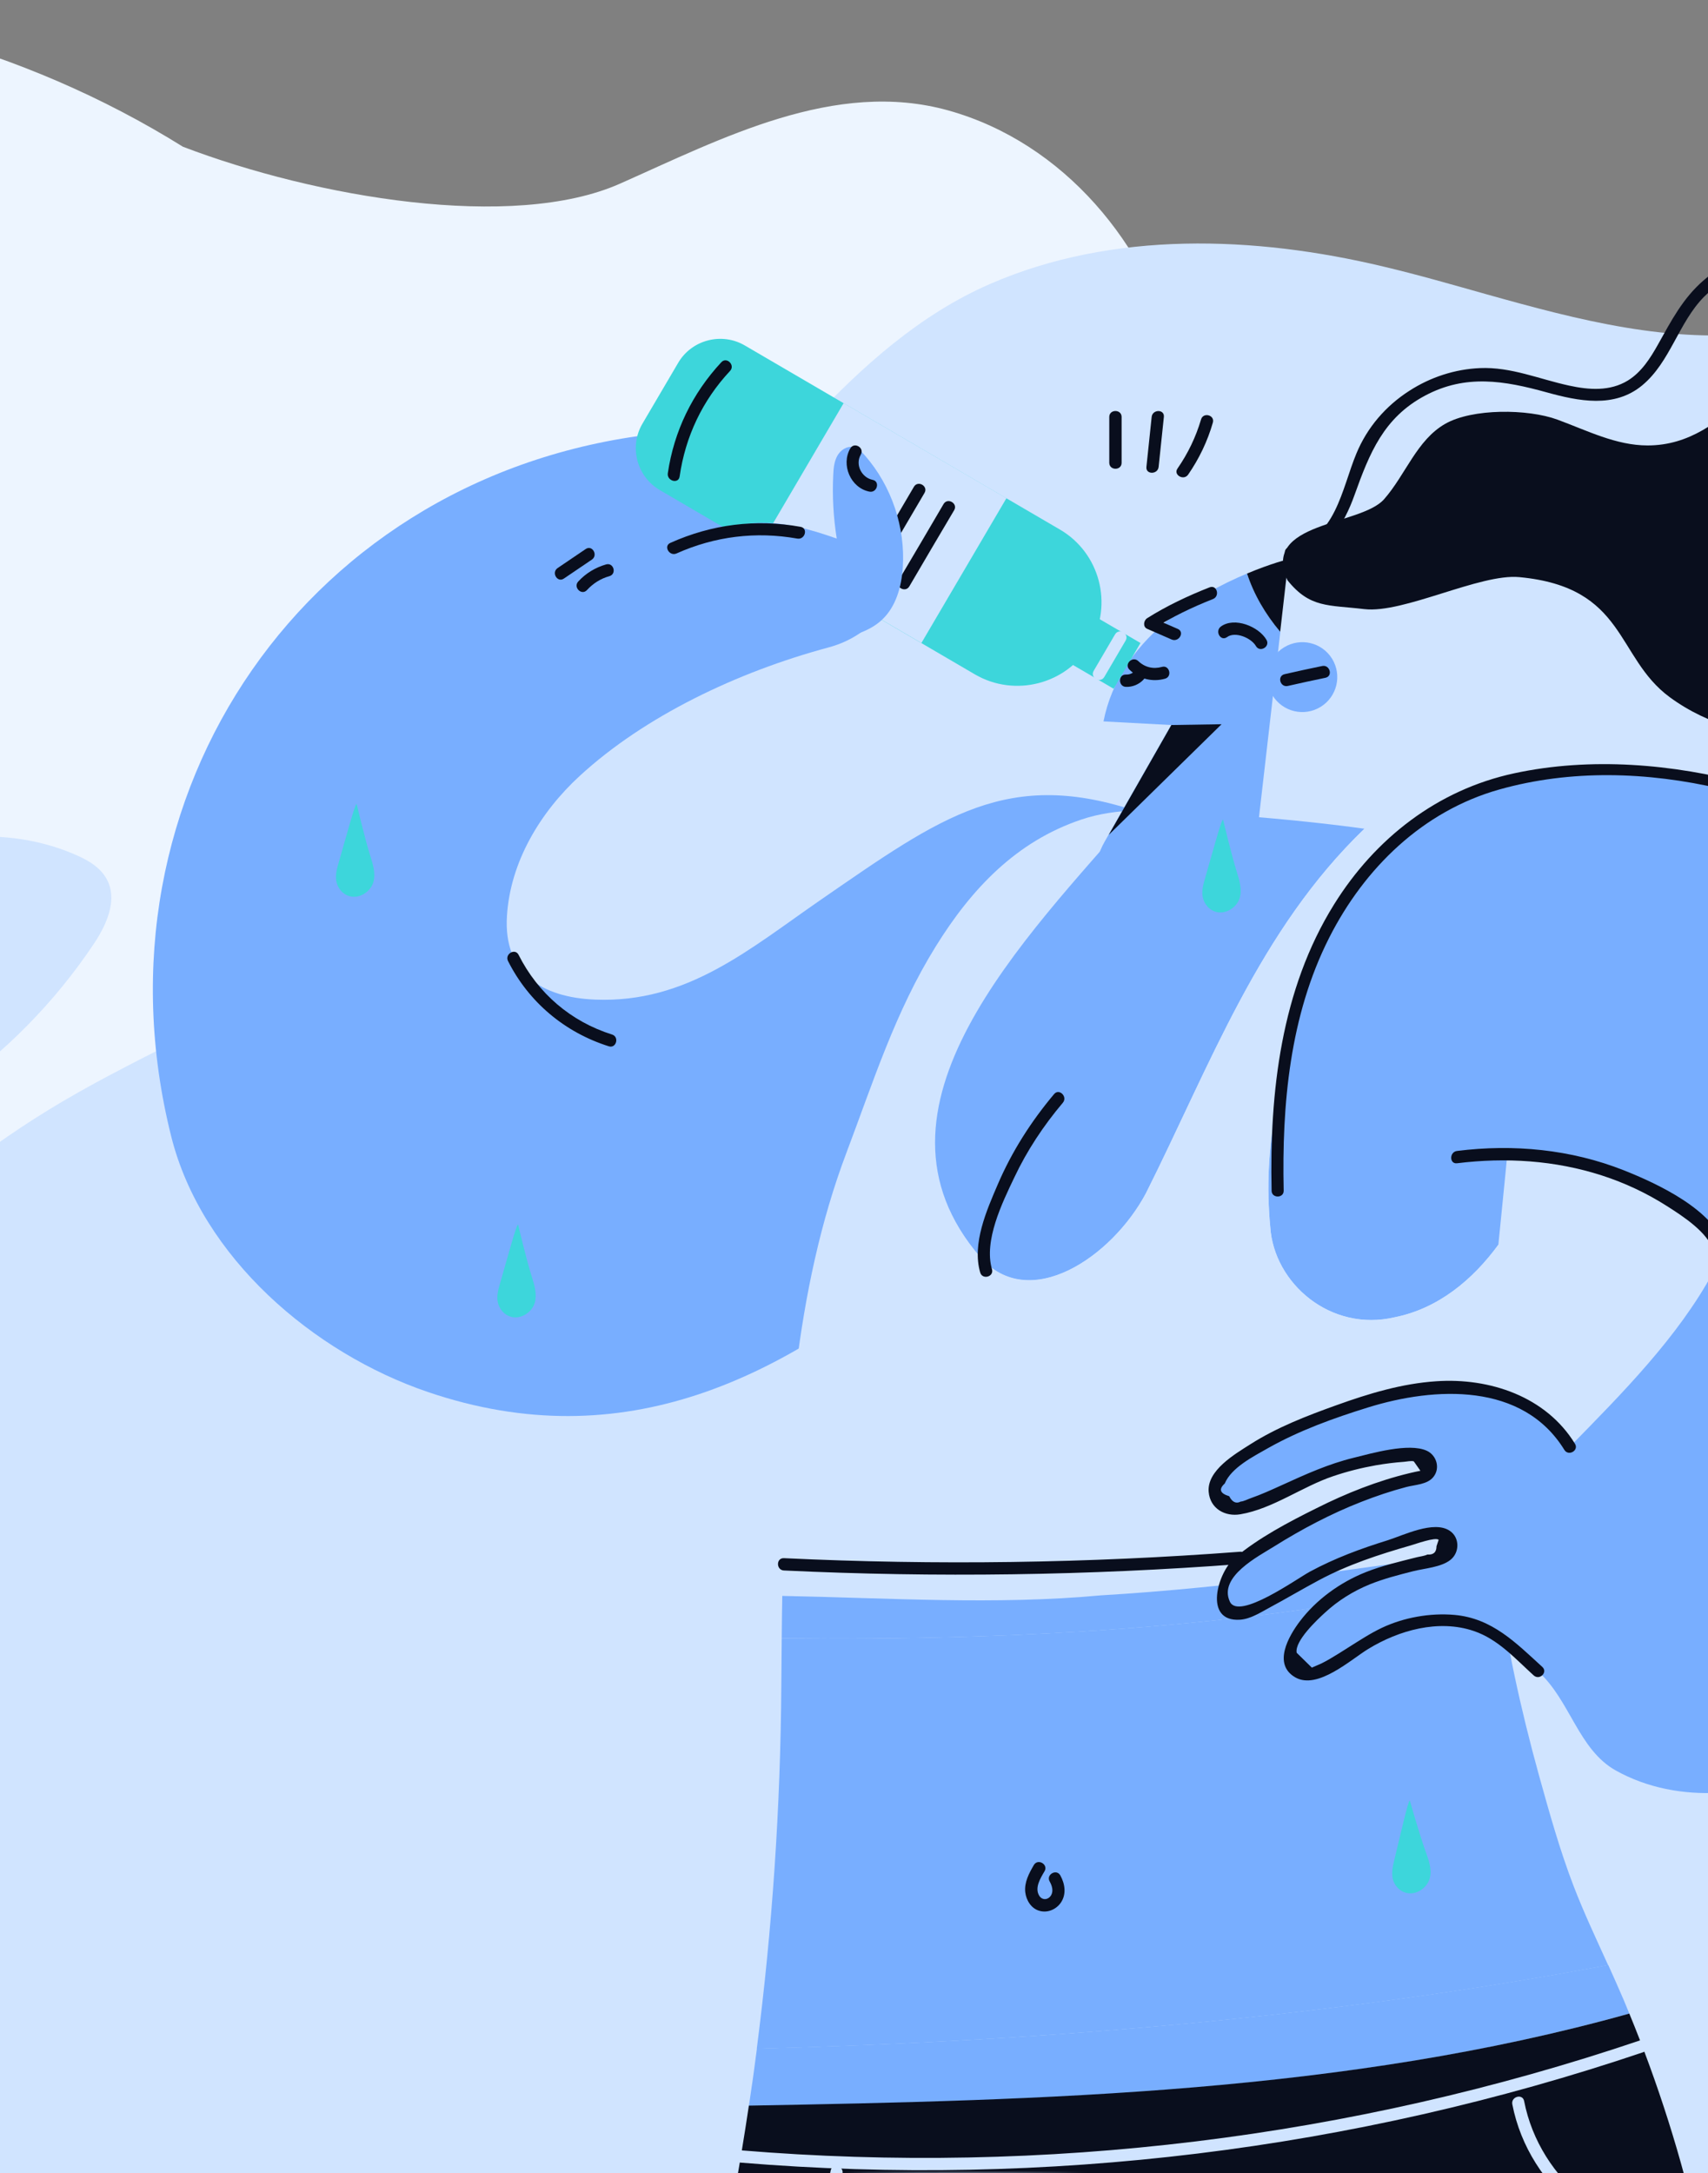 <svg width="375" height="477" viewBox="0 0 375 477" fill="none" xmlns="http://www.w3.org/2000/svg">
<rect x="0" y="0" width="375" height="477" fill="#808080" stroke="none"/>
<path d="M-229.585 264.394C-225.653 240.399 -222.538 218.217 -232.671 195.854C-243.318 172.372 -247.552 148.286 -244.497 124.835C-234.576 48.316 -154.572 1.746 -78.743 0.054C-36.971 -0.883 5.193 10.389 40.159 32.209C69.378 43.36 112.571 50.734 136.073 40.338C158.426 30.426 183.319 17.28 208.273 24.261C233.59 31.363 252.01 53.666 258.332 78.597C261.931 92.741 261.841 107.579 264.623 121.934C270.37 151.701 288.882 178.779 314.592 194.977C321.942 199.601 329.806 203.379 337.217 207.912C344.234 212.203 361.203 227.676 376.024 242.121C381.075 246.262 385.915 250.734 390.452 255.57C415.254 281.983 428.593 317.824 426.779 353.062C421.455 455.207 324.059 517.069 227.601 497.426C106.188 472.7 56.722 551.602 -13.113 551.602C-82.947 551.602 -123.418 508.124 -180.918 497.637C-212.586 491.865 -242.41 475.637 -259.107 448.71C-298.337 385.307 -239.748 326.377 -229.585 264.394Z" fill="#EDF5FF"/>
<path d="M326.528 64.644C318.899 62.5 311.298 60.297 303.698 58.505C275.565 51.778 244.338 50.573 217.324 62.353C202.065 68.992 189.339 80.36 177.967 92.521C141.645 131.297 115.574 180.765 71.444 210.258C53.18 222.478 32.588 230.674 13.646 241.836C-19.112 261.165 -46.863 289.865 -62.358 324.704C-77.853 359.573 -80.475 400.61 -66.718 436.184C-60.296 452.781 -50.191 468.32 -35.904 478.807C-20.202 490.323 -0.583 495.023 18.713 497.343C45.344 500.545 72.475 499.664 98.87 494.729C118.843 490.998 138.316 484.976 158.318 481.392C270.056 461.417 387.214 518.905 496.535 488.296C515.743 482.92 534.802 474.489 548.353 459.772C571.655 434.539 574.101 395.088 562.788 362.569C553.921 337.042 540.9 313.542 522.783 293.39C502.368 270.654 498.156 234.933 504.283 205.499C510.293 176.564 526.613 148.276 518.217 117.96C511 91.904 480.657 66.26 453.614 64.204C431.166 62.5 409.661 70.196 387.626 72.957C366.799 75.572 346.56 70.255 326.528 64.644Z" fill="#D0E4FF"/>
<path d="M-60.62 260.46C-58.381 260.343 -56.113 259.99 -54.021 259.461C-23.708 251.618 3.306 233.171 20.686 207.056C23.573 202.708 26.372 196.569 22.66 191.81C21.128 189.842 18.83 188.608 16.533 187.609C-0.377 180.265 -20.291 183.673 -35.845 192.75C-51.517 201.886 -63.448 216.368 -72.757 231.937C-75.703 236.931 -78.531 242.453 -77.912 248.211C-76.852 257.905 -68.751 260.842 -60.62 260.46Z" fill="#D0E4FF"/>
<mask id="mask0_1666_11604" style="mask-type:luminance" maskUnits="userSpaceOnUse" x="-76" y="15" width="649" height="485">
<path d="M13.646 241.807C-19.112 261.136 -46.862 289.836 -62.358 324.675C-77.853 359.544 -80.475 400.581 -66.718 436.155C-60.295 452.752 -50.191 468.291 -35.904 478.778C-20.202 490.293 -0.582 494.994 18.713 497.314C45.344 500.516 72.475 499.635 98.871 494.7C118.844 490.969 138.316 484.947 158.319 481.363C270.056 461.388 387.214 518.876 496.536 488.267C515.743 482.891 534.803 474.46 548.354 459.743C571.656 434.51 574.101 395.059 562.789 362.54C553.921 337.013 540.901 313.512 522.784 293.361L572.481 59.357L409.043 15L53.916 53.452L13.646 241.807Z" fill="white"/>
</mask>
<g mask="url(#mask0_1666_11604)">
<path d="M250.141 178.27C221.301 168.429 206.748 179.21 180.294 197.452C164.534 208.321 150.894 220.247 130.656 219.425C118.99 218.955 110.506 213.667 111.302 201.065C112.038 189.197 118.607 178.27 127.327 170.28C141.526 157.237 161.824 147.514 181.944 142.109C200.709 137.056 204.244 111.94 187.512 102.099C187.394 102.041 187.276 101.952 187.129 101.894C174.668 94.755 159.644 93.61 145.385 95.079C67.85 103.039 18.742 174.275 37.596 249.476C44.283 276.09 68.881 297.034 93.921 305.553C136.96 320.211 172.252 302.557 204.156 275.15L250.141 178.27Z" fill="#78AEFF"/>
<path d="M299.573 181.914C299.573 181.885 299.573 181.885 299.573 181.914C286.876 180.151 271.823 178.918 260.481 178.213C256.799 177.978 253.058 177.801 249.375 177.948C225.013 206.178 187.158 243.485 215.173 275.974C225.926 288.341 244.131 275.974 251.585 261.962C265.666 233.879 276.418 204.18 299.573 181.914Z" fill="#78AEFF"/>
<path d="M278.892 269.362C279.717 281.729 292.119 292.451 306.2 289.161C315.774 287.252 323.345 280.936 328.972 273.24C330.386 258.846 332.006 244.422 332.625 230.087C333.302 214.107 336.513 195.189 322.432 187.463C319.692 185.965 316.746 185.025 313.712 184.32C303.932 194.69 295.801 206.675 288.819 219.865C280.541 234.699 277.242 252.031 278.892 269.362Z" fill="#78AEFF"/>
<path d="M306.202 289.161C292.15 292.451 279.718 281.729 278.893 269.362C277.244 252.03 280.543 234.699 288.821 219.864C295.773 206.675 303.904 194.689 313.714 184.32C311.975 183.909 310.208 183.586 308.44 183.262C305.701 182.763 302.725 182.322 299.603 181.882C276.448 204.148 265.696 233.847 251.614 261.9C244.161 275.912 225.956 288.309 215.203 275.912C187.188 243.453 225.013 206.116 249.405 177.887C245.31 178.063 241.274 178.592 237.386 179.914C223.157 184.702 213.318 195.042 205.423 207.791C196.556 222.097 191.783 237.313 185.833 253.058C174.491 283.051 172.341 317.39 171.81 350.261C195.024 350.702 218.679 352.318 241.716 350.144C270.939 348.411 299.456 344.151 328.031 340.009C327.559 335.985 327.176 331.931 326.911 327.848C325.703 309.753 327.206 291.452 329.032 273.151C323.347 280.935 315.746 287.251 306.202 289.161Z" fill="#D0E4FF"/>
<path d="M241.658 350.205C218.621 352.349 194.936 350.763 171.752 350.322C171.693 353.436 171.664 356.55 171.634 359.634C224.277 360.192 277.716 357.255 328.65 345.534C328.414 343.713 328.179 341.892 327.972 340.07C299.427 344.212 270.881 348.472 241.658 350.205Z" fill="#78AEFF"/>
<path d="M345.469 413.948C342.435 406.046 340.166 397.88 337.898 389.743C333.862 375.144 330.651 360.456 328.648 345.533C277.684 357.254 224.275 360.162 171.632 359.633C171.603 363.1 171.573 366.566 171.544 369.974C171.367 396.646 169.57 423.29 166.153 449.728C229.106 448.053 291.618 442.913 353.069 431.368C350.447 425.581 347.737 419.853 345.469 413.948Z" fill="#78AEFF"/>
<path d="M356.487 439.005C355.397 436.449 354.248 433.894 353.099 431.338C291.619 442.882 229.136 448.052 166.183 449.697C165.653 453.898 165.063 458.099 164.415 462.299C229.225 461.124 295.537 459.479 357.724 442.001C357.312 441.002 356.899 440.004 356.487 439.005Z" fill="#78AEFF"/>
<path d="M357.725 442.002C295.537 459.422 229.225 461.037 164.416 462.212C160.38 489.296 154.635 516.145 147.212 542.524H378.582C379.289 508.449 369.98 471.73 357.725 442.002Z" fill="#090E1D"/>
<path d="M280.511 261.344C279.657 228.796 287.994 189.345 321.135 174.745C330.12 170.78 340.048 169.399 349.857 169.194C394.34 168.371 438.057 193.34 461.064 231.293C466.043 239.518 470.138 248.36 472.229 257.76C474.527 268.189 474.262 279.087 472.436 289.633C470.462 300.971 466.691 311.987 461.271 322.18C454.642 334.665 445.657 345.739 436.319 356.373C425.861 368.3 414.637 380.021 400.497 387.217C386.357 394.414 368.652 396.383 354.777 388.657C346.499 384.045 344.731 373.176 337.661 366.86C330.591 360.545 325.112 352.496 307.761 357.078C301.015 358.87 294.828 364.951 288.318 367.36C285.225 368.505 282.22 365.538 283.339 362.454C285.578 356.197 291.234 351.027 297.303 347.825C303.253 344.682 310.294 343.742 316.804 341.744C319.721 340.834 318.955 336.486 315.921 336.721C311.119 337.074 305.757 339.306 303.224 339.923C292.913 342.508 284.812 348.501 275.12 353.348C272.881 354.464 270.083 353.994 268.521 352.026C265.929 348.765 269.14 345.123 272.115 342.978C282.397 335.576 297.421 327.204 312.268 324.207C314.035 323.855 314.418 321.593 313.682 320.183C312.651 318.274 308.409 319.625 306.788 319.684C300.926 320.007 294.681 321.652 289.26 323.943C283.575 326.322 277.919 329.436 272.056 331.111C268.021 332.256 265.016 327.351 267.844 324.266C273.647 317.95 282.426 314.014 290.704 310.9C299.983 307.434 309.587 304.203 319.485 304.438C329.383 304.673 339.723 309.02 344.643 317.598C356.073 305.936 368.416 293.539 376.164 279.204C376.989 277.677 377.814 276.032 377.578 274.328C377.313 272.301 373.071 268.218 371.451 266.955C348.325 248.771 313.328 249.183 288.907 265.545L280.511 261.344Z" fill="#78AEFF"/>
<path d="M378.877 273.975C376.402 265.574 363.794 259.787 356.547 256.908C344.91 252.296 332.273 251.092 319.9 252.648C318.191 252.854 318.191 255.557 319.9 255.351C330.593 254.029 341.405 254.705 351.686 258.024C356.694 259.64 361.525 261.902 365.944 264.722C369.391 266.925 375.047 270.509 376.255 274.709C376.755 276.325 379.348 275.62 378.877 273.975Z" fill="#090E1D"/>
<path d="M338.634 365.919C332.831 360.631 327.616 355.226 319.338 354.492C314.006 354.022 308.203 355.05 303.372 357.341C300.838 358.546 298.481 360.102 296.095 361.601C294.711 362.482 293.326 363.363 291.912 364.186C291.323 364.509 290.734 364.861 290.115 365.155C289.408 365.449 288.701 365.772 288.024 366.066C286.904 364.979 285.814 363.892 284.695 362.805C284.194 360.22 289.261 355.491 290.911 353.992C293.768 351.349 297.126 349.263 300.72 347.794C303.843 346.531 307.083 345.709 310.324 344.886C312.769 344.269 316.451 344.034 318.484 342.389C320.487 340.773 320.517 337.483 318.278 336.015C314.802 333.694 308.144 337.013 304.697 338.1C298.658 339.98 293.149 342.007 287.582 345.004C284.665 346.59 271.939 355.726 270.024 351.584C267.461 346.09 276.358 341.596 279.716 339.481C285.814 335.662 292.207 332.284 298.894 329.67C302.134 328.406 305.434 327.29 308.792 326.409C310.707 325.91 313.388 325.88 314.713 324.206C316.275 322.267 315.391 319.418 313.24 318.448C309.293 316.656 301.133 319.036 297.185 320.005C291.647 321.356 286.61 323.648 281.454 325.998C279.186 327.026 276.947 328.054 274.59 328.876C273.972 329.082 273.058 329.581 272.41 329.611C271.409 330.14 270.554 329.758 269.877 328.436C267.844 327.819 267.52 326.908 268.905 325.645C270.348 322.149 275.238 319.682 278.391 317.89C285.254 314.012 292.914 311.251 300.426 308.931C315.037 304.407 334.333 303.408 343.465 318.272C344.378 319.741 346.706 318.389 345.792 316.921C339.429 306.551 327.086 302.409 315.361 303.202C307.79 303.702 300.514 305.905 293.415 308.461C286.934 310.781 280.394 313.307 274.561 317.009C271.144 319.183 264.957 322.766 265.37 327.496C265.694 331.168 268.964 332.989 272.351 332.401C279.451 331.197 285.961 326.291 292.737 324.03C295.771 323.001 298.923 322.208 302.075 321.65C304.108 321.298 306.2 321.033 308.262 320.886C308.733 320.857 309.97 320.593 310.412 320.798C310.884 321.474 311.384 322.179 311.856 322.854C311.09 323.001 310.324 323.178 309.558 323.354C302.429 325.058 295.565 327.79 289.025 331.08C282.927 334.105 276.328 337.572 271.085 341.978C267.373 345.092 264.103 356.049 272.234 355.549C274.502 355.402 276.652 354.022 278.597 352.964C282.279 350.996 285.873 348.852 289.555 346.884C295.977 343.447 302.753 341.243 309.705 339.246C310.736 338.952 315.214 337.337 315.862 338.012C315.715 338.482 315.538 338.952 315.391 339.422C315.391 340.744 314.713 341.332 313.388 341.243C312.71 341.567 311.797 341.655 311.09 341.831C307.26 342.8 303.431 343.682 299.748 345.15C294.21 347.383 289.055 351.084 285.431 355.843C282.927 359.133 279.363 365.331 284.4 368.21C289.29 371.001 296.596 364.274 300.426 361.953C307.113 357.87 315.833 355.402 323.551 358.017C328.883 359.809 332.654 364.068 336.69 367.74C337.986 368.974 339.901 367.094 338.634 365.919Z" fill="#090E1D"/>
<path d="M281.838 261.343C281.425 242.484 283.163 222.95 291.824 205.853C299.572 190.549 312.386 178.035 329.178 173.305C360.434 164.493 396.609 175.185 422.68 192.958C437.704 203.21 450.431 216.517 459.916 231.997C460.83 233.466 463.157 232.115 462.244 230.646C444.745 202.093 416.199 180.796 383.795 172.101C367.327 167.665 349.21 166.138 332.448 169.751C315.627 173.364 301.929 184.027 292.914 198.51C281.248 217.222 278.715 239.782 279.186 261.373C279.186 263.077 281.897 263.077 281.838 261.343Z" fill="#090E1D"/>
<path d="M273.798 125.898C262.957 130.422 245.841 140.292 242.277 158.358L257.153 159.151L242.542 184.737C237.18 194.137 241.953 206.064 252.322 209.148C252.499 209.207 252.676 209.266 252.852 209.295C263.016 212.291 273.444 205.476 274.622 194.989L281.103 138.677C277.833 134.799 275.27 130.452 273.798 125.898Z" fill="#78AEFF"/>
<path d="M273.797 125.899C275.27 130.452 277.804 134.8 281.073 138.677L282.9 122.727C282.929 122.727 279.1 123.667 273.797 125.899Z" fill="#090E1D"/>
<path d="M289.969 155.158C286.346 157.39 281.633 156.274 279.394 152.661C277.155 149.047 278.274 144.347 281.898 142.115C285.521 139.882 290.235 140.999 292.473 144.612C294.683 148.225 293.563 152.925 289.969 155.158Z" fill="#78AEFF"/>
<path d="M282.754 150.574C285.494 149.957 288.263 149.34 291.003 148.782C292.711 148.43 291.975 145.844 290.295 146.197C287.526 146.755 284.787 147.372 282.047 147.989C280.338 148.371 281.045 150.956 282.754 150.574Z" fill="#090E1D"/>
<path d="M257.183 159.153L243.426 183.27L268.201 158.977L257.183 159.153Z" fill="#090E1D"/>
<path d="M265.58 128.924C260.866 130.775 256.123 133.008 251.852 135.71C251.086 136.21 250.88 137.59 251.852 138.031C253.649 138.824 255.446 139.588 257.243 140.381C258.804 141.057 260.189 138.765 258.598 138.06C256.801 137.267 255.004 136.503 253.207 135.71C253.207 136.474 253.207 137.267 253.207 138.031C257.272 135.446 261.809 133.272 266.287 131.51C267.907 130.893 267.2 128.308 265.58 128.924Z" fill="#090E1D"/>
<path d="M269.409 139.849C271.206 138.527 274.741 140.055 275.743 141.817C276.597 143.316 278.924 141.964 278.07 140.466C276.391 137.529 271.029 135.355 268.054 137.529C266.67 138.557 267.995 140.877 269.409 139.849Z" fill="#090E1D"/>
<path d="M282.664 127.362C287.584 133.531 291.679 132.767 299.515 133.707C308.117 134.735 324.938 125.864 333.569 126.686C357.107 128.889 354.662 144.253 366.593 153.036C374.988 159.205 386.035 162.348 396.405 161.202C416.201 159.028 414.345 140.581 449.608 151.391C456.059 153.359 464.219 159.528 470.7 161.437C487.138 166.255 509.409 161.672 521.399 149.481C533.389 137.291 539.133 123.602 535.068 107.005C531.474 92.229 513.003 74.692 484.133 81.213C476.356 82.976 470.199 89.409 462.363 90.877C442.596 94.549 425.481 71.989 405.508 74.457C387.214 76.719 380.173 97.781 361.732 97.781C354.809 97.781 348.416 94.491 341.935 92.111C335.455 89.732 323.259 89.614 317.278 93.051C311.063 96.606 308.618 104.185 303.904 109.56C298.778 115.465 276.802 114.466 282.664 127.362Z" fill="#090E1D"/>
<path d="M226.986 409.396C225.925 411.218 224.865 413.186 225.101 415.36C225.307 417.122 226.397 418.943 228.194 419.443C229.991 419.972 231.906 419.149 232.937 417.622C234.174 415.771 233.82 413.509 232.789 411.658C231.935 410.16 229.608 411.512 230.462 413.01C230.963 413.891 231.346 415.095 230.757 416.065C230.109 417.093 228.812 417.181 228.164 416.123C227.104 414.39 228.459 412.246 229.343 410.748C230.197 409.25 227.87 407.898 226.986 409.396Z" fill="#090E1D"/>
<path d="M217.795 278.613C215.969 272.356 220.034 264.043 222.685 258.491C225.484 252.557 229.107 247.094 233.349 242.07C234.469 240.749 232.554 238.839 231.435 240.161C226.397 246.154 222.184 252.734 219.091 259.931C216.617 265.688 213.376 273.003 215.203 279.318C215.674 280.993 218.266 280.288 217.795 278.613Z" fill="#090E1D"/>
<path d="M172.105 344.739C205.482 346.326 238.947 345.856 272.265 343.329C273.974 343.212 274.003 340.509 272.265 340.627C238.947 343.153 205.482 343.623 172.105 342.037C170.367 341.978 170.397 344.651 172.105 344.739Z" fill="#090E1D"/>
<path d="M162.618 474.724C229.519 480.247 297.186 471.963 360.758 450.49C362.378 449.932 361.701 447.346 360.051 447.905C296.685 469.319 229.283 477.544 162.618 472.022C160.909 471.904 160.909 474.607 162.618 474.724Z" fill="#D0E4FF"/>
<path d="M158.701 513.002C172.369 505.57 182.061 492.41 184.978 477.135C185.302 475.431 182.709 474.726 182.385 476.43C179.587 491.059 170.484 503.543 157.345 510.681C155.814 511.504 157.169 513.825 158.701 513.002Z" fill="#D0E4FF"/>
<path d="M332.036 461.92C335.66 480.544 353.306 494.468 372.306 493.792C374.045 493.733 374.045 491.031 372.306 491.119C354.425 491.765 338.046 478.723 334.629 461.215C334.305 459.511 331.712 460.216 332.036 461.92Z" fill="#D0E4FF"/>
<path d="M141.056 92.992L148.892 79.656C151.868 74.574 158.466 72.87 163.533 75.837L232.732 116.257C241.482 121.369 244.457 132.708 239.331 141.461C234.205 150.186 222.834 153.153 214.055 148.041L144.886 107.592C139.79 104.625 138.081 98.045 141.056 92.992Z" fill="#3DD6DB"/>
<path d="M244.504 151.188L250.4 141.15L207.542 116.12L201.646 126.157L244.504 151.188Z" fill="#3DD6DB"/>
<path d="M244.811 139.26C243.249 141.933 241.688 144.577 240.127 147.25C239.243 148.748 241.57 150.099 242.454 148.601C244.015 145.928 245.577 143.284 247.138 140.611C248.022 139.113 245.695 137.762 244.811 139.26Z" fill="#D0E4FF"/>
<path d="M158.376 79.508C152.013 86.353 147.977 94.637 146.622 103.89C146.386 105.594 148.979 106.299 149.214 104.595C150.481 95.812 154.222 87.91 160.291 81.418C161.469 80.155 159.555 78.245 158.376 79.508Z" fill="#090E1D"/>
<path d="M202.298 141.148L220.968 109.361L185.228 88.487L166.557 120.274L202.298 141.148Z" fill="#D0E4FF"/>
<path d="M207.162 110.646C203.892 116.228 200.622 121.809 197.323 127.361C196.439 128.859 198.767 130.21 199.65 128.712C202.92 123.131 206.19 117.55 209.49 111.998C210.373 110.5 208.046 109.148 207.162 110.646Z" fill="#090E1D"/>
<path d="M200.652 106.857C197.706 111.881 194.731 116.933 191.785 121.956C190.901 123.454 193.228 124.806 194.112 123.308C197.058 118.284 200.033 113.232 202.979 108.209C203.863 106.711 201.536 105.359 200.652 106.857Z" fill="#090E1D"/>
<path d="M247.992 147.014C250.084 149.04 253 149.775 255.799 148.982C257.448 148.512 256.741 145.897 255.092 146.397C253.206 146.925 251.321 146.485 249.907 145.104C248.64 143.929 246.725 145.809 247.992 147.014Z" fill="#090E1D"/>
<path d="M247.196 150.776C248.64 150.834 250.083 150.247 251.085 149.16C252.263 147.897 250.378 145.987 249.17 147.25C248.64 147.838 247.992 148.102 247.196 148.073C245.458 148.014 245.488 150.717 247.196 150.776Z" fill="#090E1D"/>
<path d="M181.56 140.64C185.891 139.905 190.516 139.024 193.698 135.998C196.732 133.12 197.91 128.801 198.205 124.66C198.823 115.788 195.76 106.682 189.897 99.984C189.19 99.162 188.365 98.339 187.305 98.134C185.891 97.869 184.506 98.839 183.829 100.072C183.151 101.306 183.004 102.775 182.945 104.214C182.709 108.885 182.975 113.585 183.711 118.226C177.878 116.17 171.81 114.408 165.653 114.819C159.496 115.23 153.192 118.226 150.305 123.661C149.303 125.511 148.743 127.744 149.391 129.742C150.01 131.768 152.102 133.384 154.164 133.002L181.56 140.64Z" fill="#78AEFF"/>
<path d="M148.539 121.489C156.935 117.729 165.979 116.612 175.052 118.228C176.761 118.522 177.468 115.937 175.759 115.643C165.92 113.881 156.287 115.085 147.184 119.168C145.593 119.873 146.978 122.194 148.539 121.489Z" fill="#090E1D"/>
<path d="M186.687 98.429C184.596 102.013 186.746 107.095 190.87 107.917C192.579 108.27 193.286 105.655 191.577 105.332C189.162 104.833 187.718 101.983 188.985 99.809C189.869 98.282 187.542 96.931 186.687 98.429Z" fill="#090E1D"/>
<path d="M123.794 127.009C125.856 125.628 127.889 124.218 129.951 122.838C131.365 121.868 130.04 119.548 128.596 120.517C126.534 121.898 124.501 123.308 122.439 124.688C120.996 125.658 122.351 127.979 123.794 127.009Z" fill="#090E1D"/>
<path d="M128.861 129.537C130.216 128.068 131.865 127.01 133.78 126.482C135.459 126.012 134.752 123.427 133.073 123.897C130.716 124.572 128.625 125.835 126.946 127.657C125.797 128.92 127.682 130.8 128.861 129.537Z" fill="#090E1D"/>
<path d="M111.539 210.963C116.105 220.011 124 226.62 133.663 229.675C135.312 230.204 136.019 227.59 134.37 227.09C125.326 224.241 118.108 218.043 113.866 209.612C113.1 208.055 110.773 209.406 111.539 210.963Z" fill="#090E1D"/>
<path d="M309.53 395.237C309.206 395.09 307.527 402.492 306.231 407.839C305.877 409.307 305.465 410.835 305.759 412.333C306.083 413.831 307.291 415.271 309.029 415.564C311.298 415.946 313.419 414.184 313.92 412.274C314.42 410.365 313.713 408.397 313.036 406.517C311.74 402.992 309.53 395.237 309.53 395.237Z" fill="#3DD6DB"/>
<path d="M268.525 179.913C268.201 179.737 266.227 187.081 264.695 192.368C264.283 193.837 263.782 195.335 264.047 196.833C264.312 198.332 265.432 199.83 267.17 200.212C269.409 200.682 271.618 199.007 272.178 197.127C272.738 195.247 272.119 193.22 271.53 191.34C270.41 187.756 268.525 179.913 268.525 179.913Z" fill="#3DD6DB"/>
<path d="M113.747 268.804C113.423 268.628 111.45 275.971 109.918 281.259C109.505 282.728 109.004 284.226 109.27 285.724C109.535 287.222 110.654 288.72 112.392 289.102C114.631 289.572 116.841 287.898 117.4 286.018C117.96 284.138 117.341 282.111 116.752 280.231C115.603 276.647 113.747 268.804 113.747 268.804Z" fill="#3DD6DB"/>
<path d="M78.306 176.478C77.982 176.301 76.008 183.645 74.477 188.933C74.064 190.402 73.563 191.9 73.829 193.398C74.094 194.896 75.213 196.394 76.951 196.776C79.19 197.246 81.399 195.572 81.959 193.692C82.519 191.782 81.9 189.785 81.311 187.905C80.162 184.35 78.306 176.478 78.306 176.478Z" fill="#3DD6DB"/>
<path d="M283.786 122.719C291.18 121.691 295.098 115.111 297.396 108.649C300.695 99.454 303.788 91.67 312.92 86.823C321.817 82.093 330.301 83.562 339.551 86.118C346.562 88.056 354.428 89.672 360.555 84.59C366.742 79.45 368.509 70.843 374.136 65.144C380.087 59.181 388.512 55.744 396.937 55.744C406.423 55.714 413.758 61.942 422.89 63.117C429.607 63.969 439.564 62.412 442.569 55.274C444.425 50.838 441.832 43.377 436 44.14C431.139 44.787 429.195 51.367 433.083 54.275C434.468 55.303 435.823 52.982 434.438 51.954C433.437 51.19 433.466 49.633 434.026 48.664C434.762 47.401 434.939 47.548 436.589 47.43C439.652 47.195 441.066 50.427 440.448 53.217C439.27 58.475 432.199 60.355 427.604 60.59C419.326 61.031 412.963 56.184 405.333 54.128C394.521 51.22 382.473 54.304 374.048 61.531C369.481 65.467 366.919 70.431 364.032 75.601C362.352 78.598 360.408 81.682 357.403 83.533C353.456 85.942 348.86 85.589 344.53 84.649C337.99 83.239 331.745 80.507 324.94 80.801C319.431 81.036 314.04 82.798 309.415 85.795C304.23 89.114 300.165 93.843 297.808 99.542C294.597 107.209 293.183 118.724 283.138 120.134C281.341 120.369 282.077 122.954 283.786 122.719Z" fill="#090E1D"/>
<path d="M246.255 101.598C246.255 98.249 246.255 94.901 246.255 91.522C246.255 89.789 243.545 89.789 243.545 91.522C243.545 94.871 243.545 98.22 243.545 101.598C243.574 103.331 246.255 103.331 246.255 101.598Z" fill="#090E1D"/>
<path d="M254.385 102.478C254.768 98.836 255.151 95.164 255.534 91.521C255.71 89.788 253.03 89.817 252.853 91.521C252.47 95.164 252.087 98.836 251.704 102.478C251.498 104.211 254.208 104.211 254.385 102.478Z" fill="#090E1D"/>
<path d="M260.865 104.183C263.28 100.687 265.107 96.869 266.285 92.785C266.786 91.111 264.164 90.406 263.693 92.081C262.544 95.958 260.835 99.512 258.537 102.832C257.536 104.242 259.893 105.593 260.865 104.183Z" fill="#090E1D"/>
</g>
</svg>
